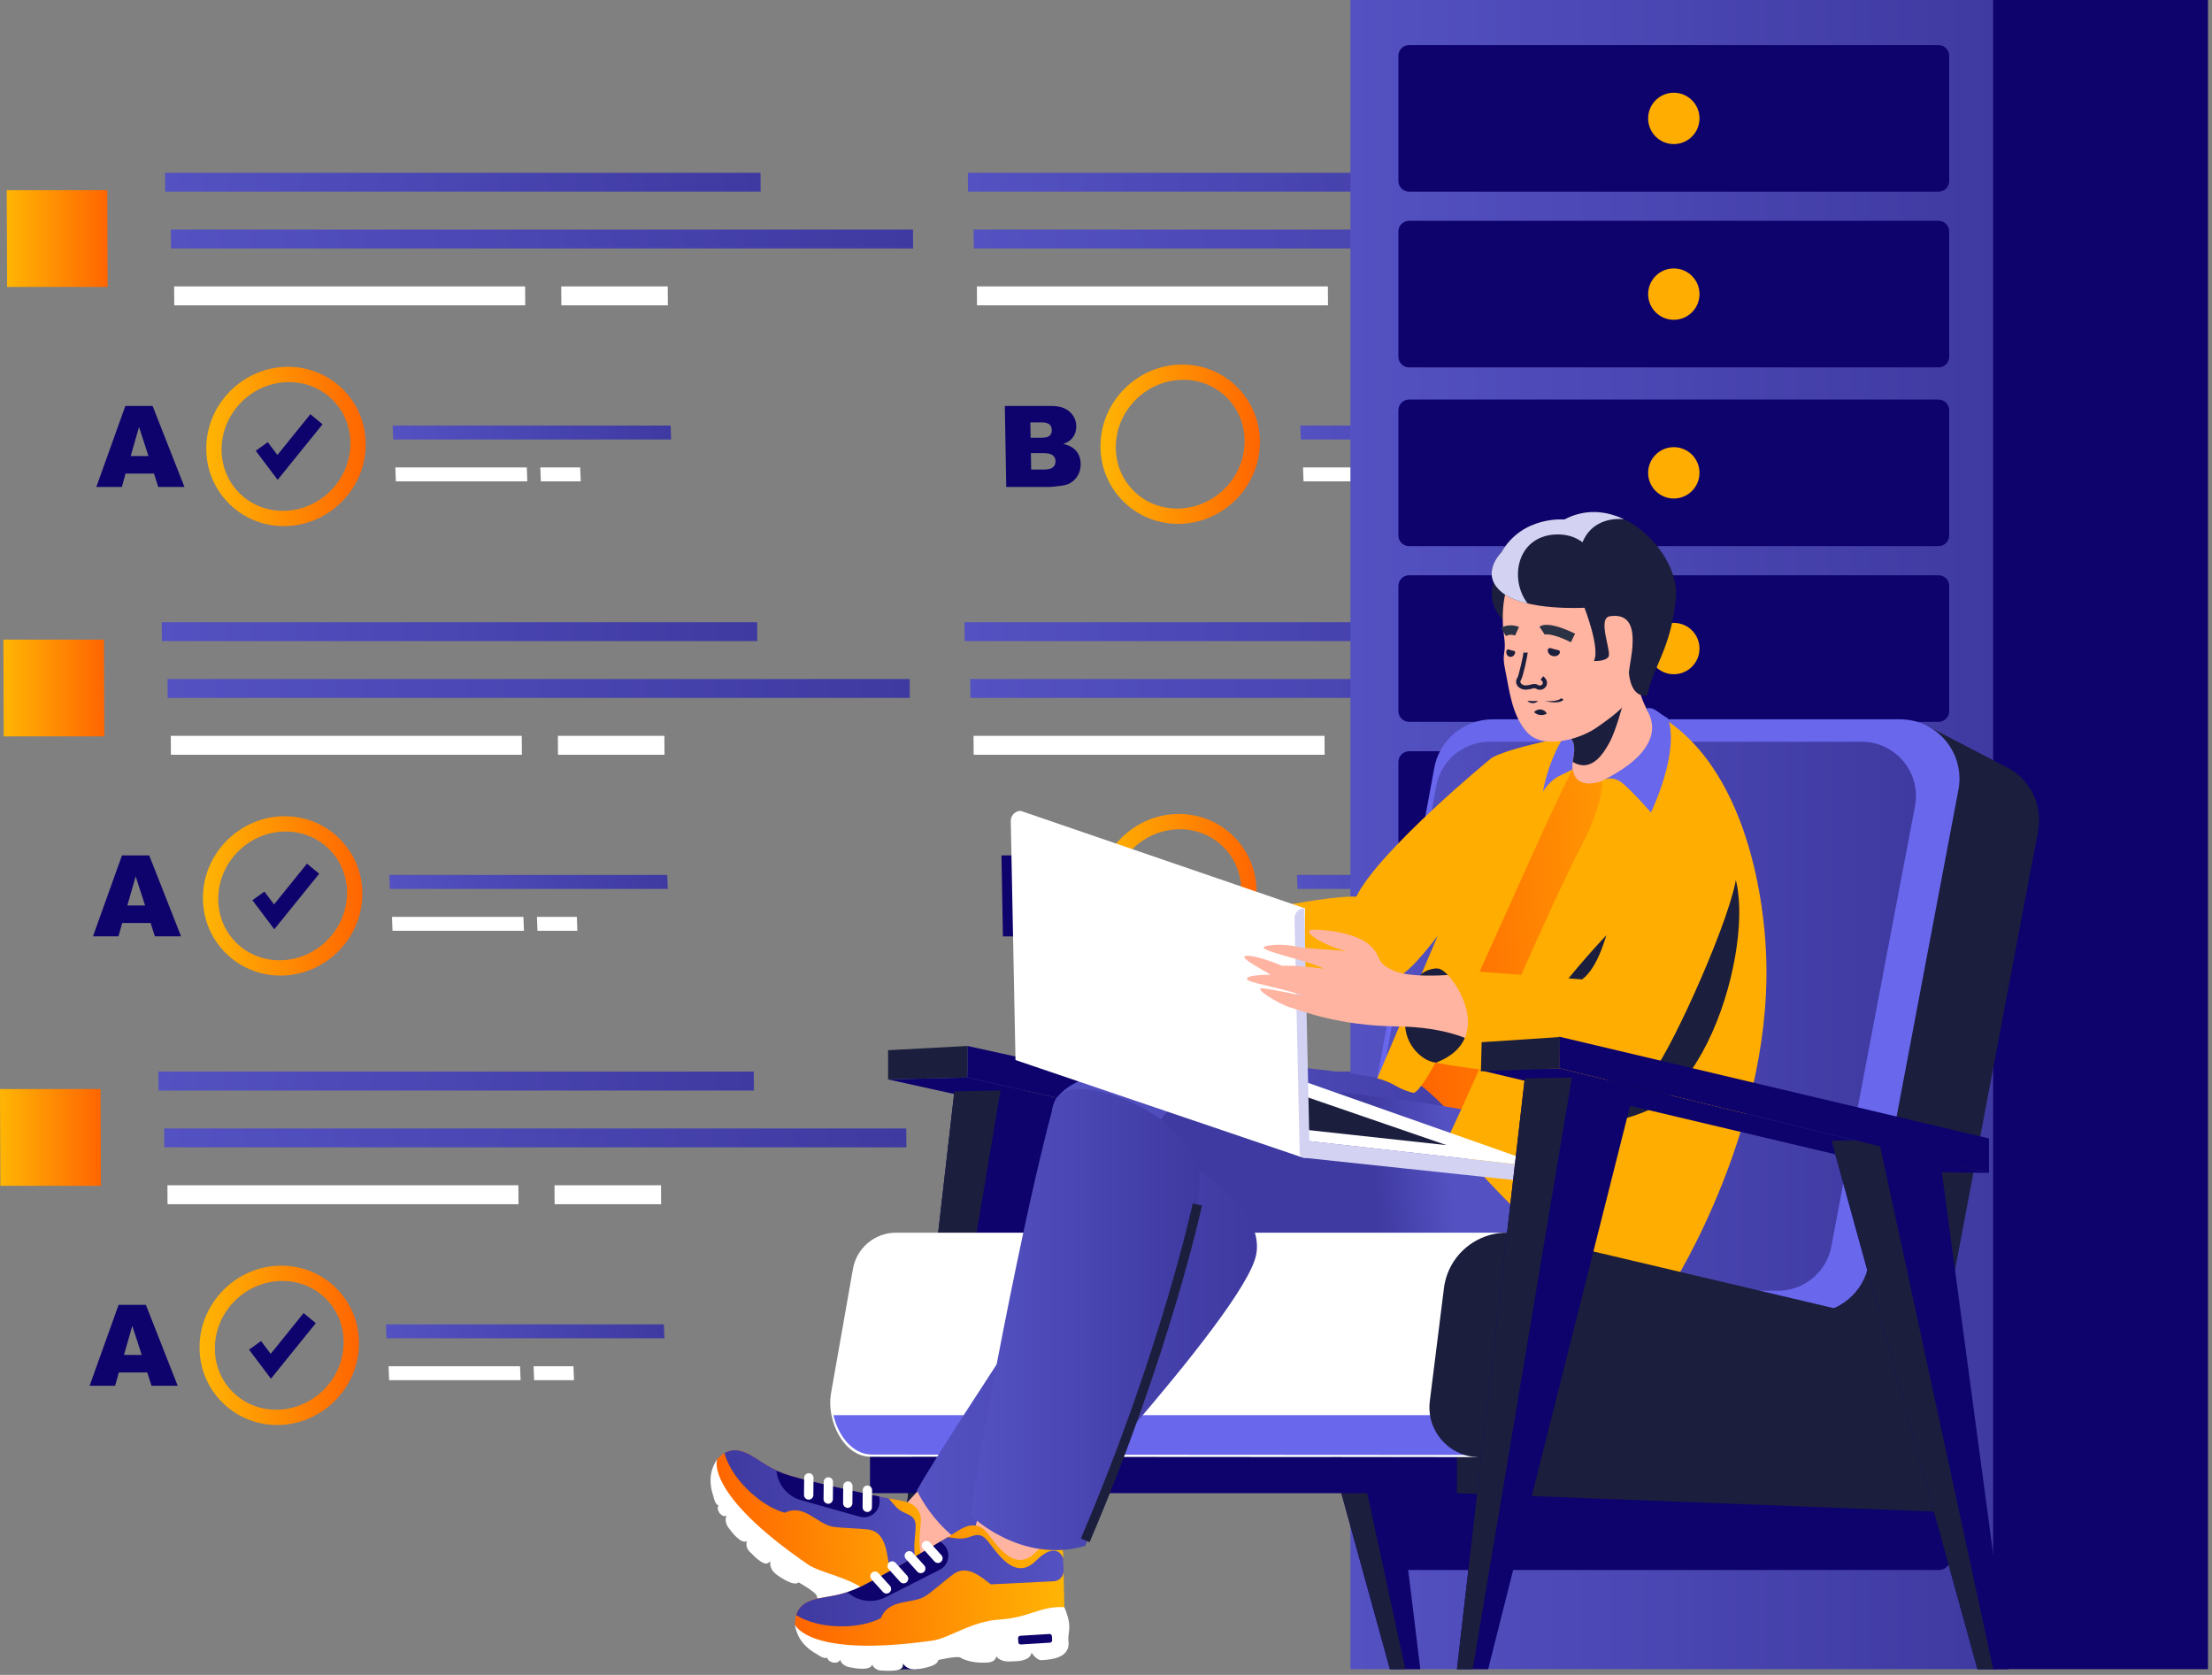 <svg width="280" height="212" viewBox="0 0 280 212" fill="none" xmlns="http://www.w3.org/2000/svg">
<rect x="0" y="0" width="280" height="212" fill="#808080" stroke="none"/>
<path d="M13.627 36.321L13.58 24.074H0.852L0.9 36.321H13.627Z" fill="url(#paint0_linear_6_2011)"/>
<path d="M66.487 38.644H22.06L22.043 36.254H66.472L66.487 38.644Z" fill="white"/>
<path d="M115.585 31.452H21.645L21.631 29.061H115.57L115.585 31.452Z" fill="url(#paint1_linear_6_2011)"/>
<path d="M96.286 24.259H20.914L20.899 21.868H96.27L96.286 24.259Z" fill="url(#paint2_linear_6_2011)"/>
<path d="M84.539 38.644H71.057L71.042 36.254H84.524L84.539 38.644Z" fill="white"/>
<path d="M66.748 60.926H50.11L50.044 59.163H66.683L66.748 60.926Z" fill="white"/>
<path d="M84.954 55.624H49.773L49.707 53.861H84.888L84.954 55.624Z" fill="url(#paint3_linear_6_2011)"/>
<path d="M73.51 60.926H68.46L68.394 59.163H73.444L73.51 60.926Z" fill="white"/>
<path d="M181.643 60.926H165.004L164.938 59.163H181.575L181.643 60.926Z" fill="white"/>
<path d="M199.849 55.624H164.666L164.6 53.861H199.782L199.849 55.624Z" fill="url(#paint4_linear_6_2011)"/>
<path d="M188.403 60.926H183.355L183.287 59.163H188.337L188.403 60.926Z" fill="white"/>
<path d="M168.102 38.644H123.673L123.658 36.254H168.085L168.102 38.644Z" fill="white"/>
<path d="M217.2 31.452H123.261L123.244 29.061H217.184L217.2 31.452Z" fill="url(#paint5_linear_6_2011)"/>
<path d="M197.9 24.259H122.528L122.513 21.868H197.886L197.9 24.259Z" fill="url(#paint6_linear_6_2011)"/>
<path d="M186.153 38.644H172.672L172.656 36.254H186.139L186.153 38.644Z" fill="white"/>
<path d="M19.489 59.943H15.895L15.425 61.634H12.193L15.865 51.388H19.318L23.347 61.634H20.031L19.489 59.943ZM18.793 57.728L17.599 54.045L16.543 57.728H18.793Z" fill="#0E036C"/>
<path d="M127.194 51.389H133.122C134.108 51.389 134.871 51.634 135.409 52.124C135.946 52.612 136.222 53.219 136.234 53.94C136.245 54.545 136.065 55.065 135.695 55.499C135.449 55.788 135.085 56.016 134.602 56.185C135.34 56.361 135.889 56.665 136.243 57.096C136.597 57.528 136.78 58.069 136.792 58.721C136.802 59.252 136.687 59.73 136.447 60.154C136.208 60.579 135.876 60.914 135.451 61.161C135.188 61.314 134.79 61.426 134.256 61.496C133.544 61.59 133.072 61.636 132.839 61.636H127.374L127.194 51.389ZM130.458 55.408H131.834C132.328 55.408 132.671 55.323 132.86 55.153C133.051 54.983 133.144 54.737 133.138 54.416C133.132 54.117 133.031 53.884 132.835 53.717C132.64 53.549 132.301 53.466 131.821 53.466H130.423L130.458 55.408ZM130.529 59.433H132.144C132.688 59.433 133.071 59.337 133.291 59.144C133.511 58.951 133.617 58.69 133.613 58.365C133.607 58.062 133.492 57.819 133.268 57.635C133.042 57.451 132.654 57.359 132.098 57.359H130.492L130.529 59.433Z" fill="#0E036C"/>
<path d="M35.95 66.596C33.246 66.596 30.734 65.539 28.873 63.622C27 61.692 26.02 59.132 26.117 56.412C26.308 50.907 30.942 46.43 36.45 46.43C39.154 46.43 41.666 47.486 43.527 49.403C45.4 51.333 46.381 53.893 46.285 56.614C46.093 62.117 41.457 66.596 35.95 66.596ZM36.586 48.364C32.039 48.364 28.212 52.065 28.053 56.613C27.978 58.781 28.746 60.809 30.221 62.328C31.681 63.832 33.667 64.66 35.816 64.66C40.362 64.66 44.19 60.961 44.347 56.412C44.423 54.244 43.655 52.214 42.181 50.696C40.721 49.193 38.734 48.364 36.586 48.364Z" fill="url(#paint7_linear_6_2011)"/>
<path d="M149.141 66.307C146.438 66.307 143.926 65.252 142.065 63.334C140.192 61.404 139.212 58.844 139.307 56.123C139.498 50.619 144.134 46.142 149.642 46.142C152.344 46.142 154.857 47.197 156.718 49.114C158.59 51.043 159.571 53.606 159.475 56.326C159.284 61.829 154.649 66.307 149.141 66.307ZM149.776 48.076C145.231 48.076 141.403 51.775 141.245 56.325C141.17 58.493 141.938 60.521 143.413 62.04C144.872 63.544 146.858 64.372 149.008 64.372C153.552 64.372 157.381 60.673 157.539 56.123C157.614 53.955 156.845 51.925 155.371 50.408C153.911 48.904 151.925 48.076 149.776 48.076Z" fill="url(#paint8_linear_6_2011)"/>
<path d="M35.143 60.737L32.372 57.058L33.896 55.968L35.116 57.588L39.284 52.431L40.828 53.707L35.143 60.737Z" fill="#0E036C"/>
<path d="M13.201 93.209L13.155 80.963H0.427L0.474 93.209H13.201Z" fill="url(#paint9_linear_6_2011)"/>
<path d="M66.062 95.533H21.633L21.618 93.142H66.045L66.062 95.533Z" fill="white"/>
<path d="M115.16 88.34H21.221L21.204 85.949H115.145L115.16 88.34Z" fill="url(#paint10_linear_6_2011)"/>
<path d="M95.86 81.146H20.488L20.473 78.756H95.846L95.86 81.146Z" fill="url(#paint11_linear_6_2011)"/>
<path d="M84.114 95.533H70.632L70.616 93.142H84.098L84.114 95.533Z" fill="white"/>
<path d="M66.323 117.813H49.684L49.617 116.051H66.256L66.323 117.813Z" fill="white"/>
<path d="M84.53 112.512H49.347L49.281 110.749H84.462L84.53 112.512Z" fill="url(#paint12_linear_6_2011)"/>
<path d="M73.083 117.813H68.035L67.968 116.051H73.018L73.083 117.813Z" fill="white"/>
<path d="M181.217 117.813H164.578L164.512 116.051H181.151L181.217 117.813Z" fill="white"/>
<path d="M199.423 112.512H164.241L164.176 110.749H199.357L199.423 112.512Z" fill="url(#paint13_linear_6_2011)"/>
<path d="M187.978 117.813H182.928L182.863 116.051H187.91L187.978 117.813Z" fill="white"/>
<path d="M167.675 95.533H123.248L123.233 93.142H167.66L167.675 95.533Z" fill="white"/>
<path d="M216.774 88.34H122.834L122.819 85.949H216.758L216.774 88.34Z" fill="url(#paint14_linear_6_2011)"/>
<path d="M197.476 81.146H122.103L122.086 78.756H197.459L197.476 81.146Z" fill="url(#paint15_linear_6_2011)"/>
<path d="M185.728 95.533H172.245L172.23 93.142H185.712L185.728 95.533Z" fill="white"/>
<path d="M19.064 116.831H15.469L14.998 118.522H11.766L15.439 108.276H18.891L22.92 118.522H19.606L19.064 116.831ZM18.367 114.616L17.173 110.933L16.117 114.616H18.367Z" fill="#0E036C"/>
<path d="M126.77 108.276H132.695C133.684 108.276 134.446 108.521 134.982 109.011C135.52 109.499 135.795 110.105 135.807 110.827C135.819 111.432 135.638 111.953 135.268 112.386C135.022 112.675 134.659 112.904 134.176 113.072C134.916 113.249 135.462 113.552 135.817 113.983C136.171 114.415 136.356 114.956 136.366 115.607C136.376 116.139 136.26 116.617 136.02 117.041C135.782 117.465 135.45 117.801 135.024 118.048C134.762 118.201 134.364 118.313 133.829 118.383C133.118 118.476 132.645 118.523 132.414 118.523H126.948L126.77 108.276ZM130.032 112.296H131.411C131.903 112.296 132.245 112.211 132.436 112.041C132.626 111.871 132.718 111.625 132.713 111.304C132.707 111.005 132.607 110.773 132.41 110.604C132.214 110.437 131.876 110.354 131.395 110.354H129.999L130.032 112.296ZM130.102 116.321H131.717C132.262 116.321 132.645 116.224 132.865 116.031C133.085 115.838 133.192 115.577 133.186 115.252C133.181 114.949 133.066 114.705 132.841 114.522C132.616 114.339 132.227 114.247 131.673 114.247H130.066L130.102 116.321Z" fill="#0E036C"/>
<path d="M35.525 123.482C32.821 123.482 30.305 122.426 28.447 120.509C26.575 118.579 25.597 116.017 25.693 113.298C25.884 107.794 30.519 103.317 36.027 103.317C38.728 103.317 41.242 104.372 43.101 106.289C44.975 108.218 45.955 110.779 45.859 113.501C45.666 119.005 41.032 123.482 35.525 123.482ZM36.161 105.252C31.615 105.252 27.788 108.951 27.629 113.501C27.554 115.669 28.322 117.698 29.794 119.215C31.254 120.72 33.242 121.548 35.389 121.548C39.935 121.548 43.763 117.849 43.921 113.299C43.996 111.131 43.228 109.101 41.754 107.584C40.294 106.08 38.307 105.252 36.161 105.252Z" fill="url(#paint16_linear_6_2011)"/>
<path d="M148.715 123.193C146.012 123.193 143.499 122.138 141.638 120.221C139.766 118.292 138.785 115.73 138.881 113.01C139.072 107.507 143.707 103.029 149.215 103.029C151.919 103.029 154.432 104.084 156.291 106.001C158.164 107.931 159.145 110.492 159.05 113.213C158.858 118.717 154.222 123.193 148.715 123.193ZM149.35 104.964C144.805 104.964 140.977 108.663 140.818 113.213C140.743 115.381 141.512 117.41 142.986 118.927C144.445 120.432 146.431 121.26 148.581 121.26C153.126 121.26 156.954 117.559 157.112 113.011C157.188 110.843 156.419 108.814 154.945 107.296C153.485 105.792 151.498 104.964 149.35 104.964Z" fill="url(#paint17_linear_6_2011)"/>
<path d="M34.721 117.626L31.948 113.946L33.469 112.853L34.69 114.475L38.858 109.318L40.403 110.596L34.721 117.626Z" fill="#0E036C"/>
<path d="M12.777 150.096L12.73 137.85H0L0.047 150.096H12.777Z" fill="url(#paint18_linear_6_2011)"/>
<path d="M65.635 152.421H21.208L21.193 150.03H65.619L65.635 152.421Z" fill="white"/>
<path d="M114.735 145.226H20.794L20.78 142.836H114.718L114.735 145.226Z" fill="url(#paint19_linear_6_2011)"/>
<path d="M95.435 138.034H20.062L20.047 135.643H95.419L95.435 138.034Z" fill="url(#paint20_linear_6_2011)"/>
<path d="M83.688 152.421H70.205L70.19 150.03H83.672L83.688 152.421Z" fill="white"/>
<path d="M65.898 174.701H49.258L49.192 172.938H65.83L65.898 174.701Z" fill="white"/>
<path d="M84.104 169.399H48.922L48.855 167.637H84.035L84.104 169.399Z" fill="url(#paint21_linear_6_2011)"/>
<path d="M72.658 174.701H67.609L67.543 172.938H72.591L72.658 174.701Z" fill="white"/>
<path d="M180.79 174.701H164.153L164.086 172.938H180.725L180.79 174.701Z" fill="white"/>
<path d="M198.996 169.399H163.815L163.749 167.637H198.931L198.996 169.399Z" fill="url(#paint22_linear_6_2011)"/>
<path d="M187.552 174.701H182.502L182.436 172.938H187.486L187.552 174.701Z" fill="white"/>
<path d="M167.249 152.421H122.823L122.806 150.03H167.235L167.249 152.421Z" fill="white"/>
<path d="M216.349 145.226H122.408L122.394 142.836H216.333L216.349 145.226Z" fill="url(#paint23_linear_6_2011)"/>
<path d="M197.049 138.034H121.676L121.661 135.643H197.033L197.049 138.034Z" fill="url(#paint24_linear_6_2011)"/>
<path d="M185.302 152.421H171.82L171.805 150.03H185.285L185.302 152.421Z" fill="white"/>
<path d="M18.638 173.719H15.043L14.572 175.41H11.341L15.012 165.165H18.467L22.494 175.41H19.18L18.638 173.719ZM17.942 171.504L16.747 167.82L15.692 171.504H17.942Z" fill="#0E036C"/>
<path d="M126.343 165.165H132.269C133.257 165.165 134.019 165.409 134.557 165.898C135.094 166.387 135.369 166.993 135.381 167.714C135.392 168.32 135.213 168.841 134.842 169.273C134.596 169.563 134.232 169.791 133.75 169.959C134.489 170.137 135.035 170.439 135.392 170.871C135.746 171.303 135.929 171.844 135.941 172.496C135.95 173.027 135.836 173.504 135.595 173.929C135.355 174.353 135.024 174.688 134.6 174.936C134.336 175.089 133.937 175.201 133.403 175.271C132.692 175.365 132.22 175.411 131.987 175.411H126.521L126.343 165.165ZM129.607 169.183H130.984C131.478 169.183 131.821 169.097 132.01 168.927C132.199 168.757 132.292 168.511 132.286 168.191C132.281 167.892 132.181 167.66 131.984 167.491C131.788 167.324 131.449 167.24 130.97 167.24H129.572L129.607 169.183ZM129.677 173.209H131.29C131.836 173.209 132.219 173.111 132.438 172.918C132.659 172.725 132.766 172.466 132.76 172.139C132.754 171.837 132.64 171.593 132.415 171.41C132.191 171.225 131.802 171.135 131.247 171.135H129.64L129.677 173.209Z" fill="#0E036C"/>
<path d="M35.098 180.369C32.396 180.369 29.883 179.314 28.023 177.398C26.15 175.468 25.17 172.906 25.266 170.186C25.458 164.683 30.093 160.205 35.6 160.205C38.305 160.205 40.817 161.261 42.676 163.176C44.548 165.106 45.528 167.667 45.432 170.389C45.24 175.892 40.606 180.369 35.098 180.369ZM35.736 162.14C31.189 162.14 27.362 165.839 27.204 170.389C27.128 172.557 27.896 174.586 29.371 176.103C30.831 177.608 32.816 178.436 34.963 178.436C39.51 178.436 43.337 174.735 43.495 170.187C43.571 168.018 42.803 165.989 41.329 164.471C39.867 162.968 37.883 162.14 35.736 162.14Z" fill="url(#paint25_linear_6_2011)"/>
<path d="M148.288 180.082C145.585 180.082 143.07 179.025 141.211 177.109C139.339 175.178 138.361 172.618 138.456 169.897C138.647 164.394 143.283 159.916 148.791 159.916C151.492 159.916 154.005 160.973 155.864 162.889C157.738 164.819 158.718 167.379 158.623 170.1C158.431 175.603 153.795 180.082 148.288 180.082ZM148.926 161.851C144.38 161.851 140.553 165.55 140.394 170.099C140.319 172.267 141.087 174.296 142.559 175.814C144.02 177.318 146.006 178.147 148.154 178.147C152.699 178.147 156.527 174.446 156.685 169.897C156.76 167.729 155.992 165.701 154.518 164.183C153.059 162.68 151.074 161.851 148.926 161.851Z" fill="url(#paint26_linear_6_2011)"/>
<path d="M34.294 174.514L31.522 170.834L33.043 169.741L34.264 171.363L38.431 166.205L39.976 167.482L34.294 174.514Z" fill="#0E036C"/>
<path d="M252.807 0H170.94V211.281H252.807V0Z" fill="url(#paint27_linear_6_2011)"/>
<path d="M178.369 72.813C177.619 72.813 177.012 73.421 177.012 74.171V90.011C177.012 90.761 177.619 91.369 178.369 91.369H245.379C246.128 91.369 246.735 90.761 246.735 90.011V74.171C246.735 73.421 246.128 72.813 245.379 72.813H178.369Z" fill="#0E036C"/>
<path d="M211.875 85.341C213.67 85.341 215.125 83.886 215.125 82.091C215.125 80.296 213.67 78.841 211.875 78.841C210.08 78.841 208.625 80.296 208.625 82.091C208.625 83.886 210.08 85.341 211.875 85.341Z" fill="#0E036C"/>
<path d="M178.369 95.091C177.619 95.091 177.012 95.699 177.012 96.449V112.289C177.012 113.039 177.619 113.647 178.369 113.647H245.379C246.128 113.647 246.735 113.039 246.735 112.289V96.449C246.735 95.699 246.128 95.091 245.379 95.091H178.369Z" fill="#0E036C"/>
<path d="M211.875 107.619C213.67 107.619 215.125 106.164 215.125 104.369C215.125 102.574 213.67 101.119 211.875 101.119C210.08 101.119 208.625 102.574 208.625 104.369C208.625 106.164 210.08 107.619 211.875 107.619Z" fill="#0E036C"/>
<path d="M178.369 117.369C177.619 117.369 177.012 117.976 177.012 118.726V134.567C177.012 135.316 177.619 135.924 178.369 135.924H245.379C246.128 135.924 246.735 135.316 246.735 134.567V118.726C246.735 117.976 246.128 117.369 245.379 117.369H178.369Z" fill="#0E036C"/>
<path d="M211.875 129.896C213.67 129.896 215.125 128.441 215.125 126.646C215.125 124.851 213.67 123.396 211.875 123.396C210.08 123.396 208.625 124.851 208.625 126.646C208.625 128.441 210.08 129.896 211.875 129.896Z" fill="#0E036C"/>
<path d="M178.281 146.647C177.531 146.647 176.924 147.253 176.924 148.003L177.103 197.366C177.103 198.116 177.709 198.724 178.459 198.724H245.47C246.217 198.724 246.824 198.116 246.824 197.366L246.647 148.003C246.647 147.253 246.04 146.647 245.291 146.647H178.281Z" fill="#0E036C"/>
<path d="M211.875 176.324C213.67 176.324 215.125 174.869 215.125 173.074C215.125 171.279 213.67 169.824 211.875 169.824C210.08 169.824 208.625 171.279 208.625 173.074C208.625 174.869 210.08 176.324 211.875 176.324Z" fill="#0E036C"/>
<path d="M279.492 0H252.292V211.281H279.492V0Z" fill="#0E036C"/>
<path d="M211.875 85.341C213.67 85.341 215.125 83.886 215.125 82.091C215.125 80.296 213.67 78.841 211.875 78.841C210.08 78.841 208.625 80.296 208.625 82.091C208.625 83.886 210.08 85.341 211.875 85.341Z" fill="#FFAD01"/>
<path d="M178.369 50.572C177.619 50.572 177.012 51.18 177.012 51.929V67.77C177.012 68.52 177.619 69.128 178.369 69.128H245.379C246.128 69.128 246.735 68.52 246.735 67.77V51.929C246.735 51.18 246.128 50.572 245.379 50.572H178.369Z" fill="#0E036C"/>
<path d="M211.875 63.1C213.67 63.1 215.125 61.645 215.125 59.85C215.125 58.055 213.67 56.6 211.875 56.6C210.08 56.6 208.625 58.055 208.625 59.85C208.625 61.645 210.08 63.1 211.875 63.1Z" fill="#0E036C"/>
<path d="M211.875 63.1C213.67 63.1 215.125 61.645 215.125 59.85C215.125 58.055 213.67 56.6 211.875 56.6C210.08 56.6 208.625 58.055 208.625 59.85C208.625 61.645 210.08 63.1 211.875 63.1Z" fill="#FFAD01"/>
<path d="M178.369 27.95C177.619 27.95 177.012 28.558 177.012 29.308V45.148C177.012 45.898 177.619 46.506 178.369 46.506H245.379C246.128 46.506 246.735 45.898 246.735 45.148V29.308C246.735 28.558 246.128 27.95 245.379 27.95H178.369Z" fill="#0E036C"/>
<path d="M211.875 40.478C213.67 40.478 215.125 39.023 215.125 37.228C215.125 35.433 213.67 33.978 211.875 33.978C210.08 33.978 208.625 35.433 208.625 37.228C208.625 39.023 210.08 40.478 211.875 40.478Z" fill="#0E036C"/>
<path d="M211.875 40.478C213.67 40.478 215.125 39.023 215.125 37.228C215.125 35.433 213.67 33.978 211.875 33.978C210.08 33.978 208.625 35.433 208.625 37.228C208.625 39.023 210.08 40.478 211.875 40.478Z" fill="#FFAD01"/>
<path d="M178.369 5.709C177.619 5.709 177.012 6.317 177.012 7.066V22.908C177.012 23.658 177.619 24.264 178.369 24.264H245.379C246.128 24.264 246.735 23.658 246.735 22.908V7.066C246.735 6.317 246.128 5.709 245.379 5.709H178.369Z" fill="#0E036C"/>
<path d="M211.875 18.237C213.67 18.237 215.125 16.782 215.125 14.987C215.125 13.192 213.67 11.737 211.875 11.737C210.08 11.737 208.625 13.192 208.625 14.987C208.625 16.782 210.08 18.237 211.875 18.237Z" fill="#0E036C"/>
<path d="M211.875 18.237C213.67 18.237 215.125 16.782 215.125 14.987C215.125 13.192 213.67 11.737 211.875 11.737C210.08 11.737 208.625 13.192 208.625 14.987C208.625 16.782 210.08 18.237 211.875 18.237Z" fill="#FFAD01"/>
<path d="M211.875 107.619C213.67 107.619 215.125 106.164 215.125 104.369C215.125 102.574 213.67 101.119 211.875 101.119C210.08 101.119 208.625 102.574 208.625 104.369C208.625 106.164 210.08 107.619 211.875 107.619Z" fill="#FFAD01"/>
<path d="M211.875 129.896C213.67 129.896 215.125 128.441 215.125 126.646C215.125 124.851 213.67 123.396 211.875 123.396C210.08 123.396 208.625 124.851 208.625 126.646C208.625 128.441 210.08 129.896 211.875 129.896Z" fill="#FFAD01"/>
<path d="M211.875 176.324C213.67 176.324 215.125 174.869 215.125 173.074C215.125 171.279 213.67 169.824 211.875 169.824C210.08 169.824 208.625 171.279 208.625 173.074C208.625 174.869 210.08 176.324 211.875 176.324Z" fill="#FFAD01"/>
<path d="M112.414 136.631L122.473 136.391V132.396L112.414 132.931V136.631Z" fill="#1B1E3D"/>
<path d="M122.473 136.391L175.62 148.464V144.099L122.473 132.396V136.391Z" fill="#0E036C"/>
<path d="M112.414 136.631L165.561 148.334L175.62 148.464L122.473 136.391L112.414 136.631Z" fill="#0E036C"/>
<path d="M120.809 138.147L112.414 211.281H116.277L134.207 140.114L126.643 138.023L120.809 138.147Z" fill="#0E036C"/>
<path d="M112.414 211.281H114.367L126.643 138.023L120.809 138.147L112.414 211.281Z" fill="#1B1E3D"/>
<path d="M163.757 145.924L157.948 146.05L175.939 211.281H179.787L172.041 147.913L163.757 145.924Z" fill="#0E036C"/>
<path d="M157.948 146.05L175.939 211.281H177.885L163.757 145.924L157.948 146.05Z" fill="#1B1E3D"/>
<path d="M184.426 184.385H110.129V189H184.426V184.385Z" fill="#0E036C"/>
<path d="M184.426 189L247.998 191.451V186.707L184.426 184.095V189Z" fill="#1B1E3D"/>
<path d="M253.699 96.959L253.701 96.957L244.034 91.924L199.024 96.285C195.333 96.285 192.186 98.963 191.594 102.604L180.543 162.714C179.8 167.291 183.335 171.445 187.972 171.445H239.214C242.882 171.445 246.017 168.799 246.632 165.182L258.003 105.074C258.598 101.582 256.696 98.321 253.699 96.959Z" fill="#1B1E3D"/>
<path d="M240.509 91.05H188.949C185.258 91.05 182.111 93.727 181.519 97.37L170.468 157.478C169.725 162.057 173.259 166.21 177.895 166.21H229.138C232.807 166.21 235.941 163.564 236.557 159.948L247.926 99.838C248.71 95.244 245.17 91.05 240.509 91.05Z" fill="#6967EC"/>
<path d="M235.652 93.889H188.555C185.184 93.889 182.309 96.333 181.77 99.661L171.467 155.397C170.788 159.579 174.017 163.373 178.252 163.373H225.058C228.41 163.373 231.273 160.957 231.835 157.652L242.429 101.917C243.144 97.719 239.909 93.889 235.652 93.889Z" fill="url(#paint28_linear_6_2011)"/>
<path d="M189.709 72.248C189.709 72.248 188.328 74.32 189.034 76.458C189.858 78.953 191.504 79.072 191.504 79.072L189.709 72.248Z" fill="#1B1E3D"/>
<path d="M193.543 141.267C173.955 133.761 131.265 130.647 133.195 141.757C134.534 149.461 147.823 151.885 164.508 155.966C178.405 159.366 183.207 161.821 191.078 160.882C203.135 159.446 203.359 145.027 193.543 141.267Z" fill="url(#paint29_linear_6_2011)"/>
<path d="M138.917 120.67C139.312 120.06 141.184 119.481 141.861 118.67C142.54 117.859 144.914 117.704 151.316 117.373C157.716 117.042 162.861 117.199 166.696 116.17C172.941 114.494 174.884 122.436 170.166 122.983C159.354 124.238 156.656 120.737 153.474 122.356C150.291 123.978 147.446 123.465 146.09 124.682C144.734 125.899 141.676 127.411 141.787 126.535C141.898 125.659 143.619 124.862 144.178 123.902C144.737 122.942 144.202 123.01 144.202 123.01C144.202 123.01 141.759 123.867 140.59 125.566C139.423 127.264 138.12 126.747 138.373 126.331C138.626 125.917 138.788 125.2 138.788 125.2C138.445 126.22 136.345 125.889 136.91 125.419C137.477 124.948 137.533 124.32 137.533 124.32C137.215 124.512 136.451 124.007 136.99 123.536C137.529 123.063 138.521 121.282 138.917 120.67Z" fill="white"/>
<path d="M200.137 93.534C203.312 91.934 205.831 91.262 208.107 92.959C232.229 110.948 211.628 158.18 211.628 158.18C191.87 152.803 185.39 141.546 179.823 137.38C179.321 130.407 192.636 97.317 200.137 93.534Z" fill="url(#paint30_linear_6_2011)"/>
<path d="M171.683 113.498C174.495 107.718 188.701 95.988 188.87 95.896C191.309 94.558 198.968 93.105 200.03 92.953C199.763 93.545 199.044 97.377 199.044 97.377C193.19 108.9 181.633 137.483 178.956 138.338C176.8 137.848 176.565 137.049 174.334 136.498L181.984 118.46C181.984 118.46 178.627 122.977 177.028 123.591C172.79 125.213 151.182 124.892 151.182 124.892C151.182 124.892 149.989 120.651 151.744 116.789C151.744 116.789 167.441 113.261 171.683 113.498Z" fill="#FFAD01"/>
<path d="M200.478 92.958C200.213 93.551 199.346 96.4 199.043 97.377C199.043 97.377 198.742 97.588 197.633 98.092C196 98.836 195.31 100.238 195.31 100.238C195.31 100.238 195.865 96.406 198.161 92.889C199.332 92.736 199.581 92.647 200.478 92.958Z" fill="#6967EC"/>
<path d="M208.989 90.622C211.822 94.576 199.533 103.097 199.043 97.1C198.956 96.035 199.931 94.037 198.428 93.147C196.927 92.257 207.115 84.788 207.115 84.788C207.115 84.788 207.192 88.115 208.989 90.622Z" fill="#FFB4A1"/>
<path d="M203.71 94.024C203.057 95.207 201.507 97.905 199.082 96.439C199.207 95.505 199.535 94.3 198.865 93.511C199.658 93.007 200.413 92.436 201.122 91.799C202.532 90.537 205.476 88.96 205.476 88.96C205.476 88.96 204.578 92.455 203.71 94.024Z" fill="#1B1E3D"/>
<path d="M204.311 144.991C184.972 139.036 146.116 133.187 146.416 143.742C146.633 151.388 156.865 158.497 173.9 161.629C188.288 164.274 190.051 165.016 198.515 163.51C211.367 161.223 214.221 148.044 204.311 144.991Z" fill="url(#paint31_linear_6_2011)"/>
<path d="M202.59 91.752C202.67 91.695 202.749 91.642 202.828 91.584C202.76 91.639 202.678 91.695 202.59 91.752Z" fill="#E38375"/>
<path d="M191.494 73.664C193.121 73.118 199.802 71.02 201.375 71.443C207.076 72.974 208.879 81.795 207.891 85.291C206.905 88.789 204.345 90.526 202.14 92.069C199.932 93.613 195.363 94.902 193.346 92.735C191.33 90.568 191.035 87.154 190.529 84.79C190.025 82.424 190.746 82.898 190.376 80.425C190.006 77.952 190.281 74.07 191.494 73.664Z" fill="#FFB4A1"/>
<path d="M191.776 82.686C191.689 83.01 191.376 83.209 191.077 83.13C190.778 83.05 190.604 82.722 190.691 82.396C190.778 82.072 191.018 82.235 191.317 82.314C191.616 82.394 191.862 82.36 191.776 82.686Z" fill="#1B1E3D"/>
<path d="M192.842 82.595C192.967 82.608 193.093 82.619 193.23 82.612C193.283 82.608 193.328 82.594 193.376 82.59C193.376 82.6 193.379 82.611 193.379 82.62C193.341 83.086 192.767 85.759 192.519 86.087C192.414 86.226 192.446 86.358 192.493 86.444C192.578 86.602 192.807 86.779 193.178 86.758H193.184C193.453 86.74 193.633 86.692 193.792 86.649C194.087 86.567 194.343 86.498 194.78 86.745C194.938 86.836 195.149 86.744 195.243 86.606C195.399 86.375 195.165 86.137 195.014 86.016L195.345 85.596C195.934 86.063 195.897 86.592 195.688 86.906C195.52 87.153 195.245 87.299 194.969 87.313C194.812 87.322 194.654 87.29 194.516 87.211C194.272 87.071 194.185 87.096 193.932 87.164C193.757 87.212 193.54 87.271 193.216 87.292H193.207C192.694 87.321 192.23 87.088 192.019 86.695C191.855 86.385 191.88 86.037 192.085 85.769C192.232 85.528 192.788 83.184 192.842 82.595Z" fill="#1B1E3D"/>
<path d="M194.595 89.855C194.741 89.805 194.891 89.789 195.038 89.804C195.185 89.818 195.332 89.868 195.465 89.95C195.596 90.035 195.719 90.155 195.793 90.34C195.612 90.432 195.475 90.464 195.34 90.492C195.209 90.515 195.087 90.519 194.963 90.507C194.841 90.493 194.719 90.462 194.593 90.409C194.466 90.352 194.337 90.284 194.188 90.152C194.308 89.992 194.452 89.912 194.595 89.855Z" fill="#1B1E3D"/>
<path d="M194.682 88.729C194.514 88.92 194.255 89.005 194.007 89.003C193.758 88.996 193.503 88.91 193.339 88.714C193.59 88.72 193.798 88.738 194.012 88.738C194.225 88.746 194.429 88.727 194.682 88.729Z" fill="#1B1E3D"/>
<path d="M197.23 88.604C197.312 88.574 197.395 88.541 197.464 88.496C197.499 88.475 197.531 88.452 197.559 88.428C197.583 88.411 197.617 88.365 197.605 88.376L197.915 88.548C197.851 88.639 197.81 88.658 197.755 88.695C197.705 88.728 197.654 88.753 197.603 88.774C197.5 88.817 197.398 88.84 197.296 88.861C197.095 88.898 196.894 88.903 196.696 88.9C196.301 88.886 195.92 88.822 195.543 88.741C195.927 88.764 196.314 88.767 196.689 88.723C196.874 88.698 197.059 88.664 197.23 88.604Z" fill="#1B1E3D"/>
<path d="M202.827 98.805C202.827 98.805 202.925 98.742 203.091 98.677C203.002 98.72 202.92 98.761 202.827 98.805Z" fill="url(#paint32_linear_6_2011)"/>
<path d="M202.827 98.805C212.693 94.278 208.496 89.831 208.355 89.691C222.054 96.069 223.317 116.878 223.496 119.628C224.934 141.945 211.669 162.718 211.669 162.718C203.769 164.839 192.345 154.913 183.413 143.756C187.344 135.516 196.185 114.675 200.107 107.202C203.033 101.626 202.827 98.805 202.827 98.805Z" fill="#FFAD01"/>
<path d="M217.588 108.194C223.508 110.812 218.774 136.558 207.934 140.824C195.782 145.605 191.244 136.549 192.847 132.35C195.242 126.075 213.208 106.256 217.588 108.194Z" fill="#1B1E3D"/>
<path d="M197.446 82.618C197.356 82.957 196.946 83.143 196.532 83.033C196.117 82.923 195.854 82.558 195.943 82.219C196.035 81.879 196.377 82.074 196.792 82.185C197.207 82.296 197.536 82.278 197.446 82.618Z" fill="#1B1E3D"/>
<path d="M198.02 65.759C205.045 62.029 212.645 70.136 212.145 75.627C211.561 82.068 209.265 84.281 208.518 88.018C206.33 88.383 206.191 85.123 206.191 85.123C206.319 83.401 208.117 77.356 203.795 78C202.11 78.251 204.077 82.58 203.589 83.168C203.099 83.756 201.754 83.661 201.754 83.661C202.6 82.139 200.567 76.927 200.567 76.927C200.567 76.927 193.096 77.358 190.159 75.008C187.22 72.658 190.041 69.93 190.041 69.93C192.714 65.256 198.02 65.759 198.02 65.759Z" fill="#1B1E3D"/>
<path d="M190.04 69.93C192.714 65.256 198.019 65.759 198.019 65.759C200.594 64.391 203.248 64.618 205.55 65.723C205.253 65.694 204.946 65.68 204.623 65.698C202.364 65.826 200.958 67.055 200.321 68.636C199.422 67.967 198.261 67.575 196.85 67.655C191.952 67.932 191.04 73.378 193.372 76.385C192.123 76.092 190.967 75.656 190.156 75.008C187.219 72.658 190.04 69.93 190.04 69.93Z" fill="#D3D2F2"/>
<path d="M196.241 147.861L164.757 136.774L163.019 144.14L196.241 147.861Z" fill="white"/>
<path d="M183.117 144.951L160.013 136.998L158.764 142.295L183.117 144.951Z" fill="#1B1E3D"/>
<path d="M164.821 146.494L165.196 114.983L129.196 102.633C128.49 102.649 127.932 103.232 127.946 103.937L128.544 134.177L164.821 146.494Z" fill="white"/>
<path d="M196.241 147.861L165.203 144.365L164.778 146.16C164.739 146.331 164.841 146.502 165.012 146.543L194.488 149.671C195.181 149.834 195.878 149.397 196.044 148.694L196.241 147.861Z" fill="#D3D2F2"/>
<path d="M165.161 146.571C165.509 146.564 165.785 146.275 165.777 145.926L165.099 114.96C164.402 114.976 163.85 115.552 163.866 116.249L164.516 145.954C164.525 146.303 164.813 146.579 165.161 146.571Z" fill="#D3D2F2"/>
<path d="M181.582 122.596C184.035 122.197 192.237 129.656 188.454 132.171C184.672 134.689 183.438 134.666 181.778 134.507C179.836 134.321 177.462 131.841 177.922 128.856C178.734 123.576 179.945 122.861 181.582 122.596Z" fill="#1B1E3D"/>
<path d="M160.842 123.38C160.313 122.988 156.428 121.06 157.795 120.984C159.162 120.908 162.289 122.243 162.289 122.243C164.282 122.155 167.574 122.612 167.574 122.612C165.185 121.407 158.193 120.145 160.357 119.726C162.523 119.309 164.718 119.947 164.718 119.947L170.442 120.378C167.648 119.774 164.36 117.697 166.25 117.677C168.137 117.657 171.878 118.168 173.484 119.725C175.089 121.281 173.937 121.782 176.504 122.895C179.071 124.008 185.619 123.216 185.619 123.216C191.859 126.46 186.225 131.737 186.225 131.737C186.225 131.737 183.156 129.992 176.874 129.921C169.51 129.834 165.016 128.016 163.425 127.555C161.831 127.094 158.388 124.94 159.881 125.105C161.374 125.271 164.888 126.028 164.888 126.028C163.772 125.463 158.564 124.442 158.074 124.13C156.87 123.363 160.842 123.38 160.842 123.38Z" fill="#FFB4A1"/>
<path d="M181.968 122.594L200.264 123.971C204.349 120.946 204.812 108.086 207.045 104.119C212.143 95.062 220.939 105.374 219.689 111.62C218.424 117.937 210.749 134.627 208.867 136.077C206.241 138.098 182.546 134.843 181.779 134.507C190.018 131.325 183.317 122.284 181.968 122.594Z" fill="#FFAD01"/>
<path d="M208.356 89.69C209.35 89.366 209.989 90.343 211.124 90.914C212.673 95.262 208.979 102.84 208.979 102.84C208.979 102.84 206.783 100.315 205.41 99.159C204.422 98.33 203.519 98.512 203.092 98.677C211.658 94.314 208.702 90.304 208.356 89.69Z" fill="#6967EC"/>
<path d="M198.849 81.289C196.299 80.045 195.537 80.315 195.531 80.321L194.87 79.325C195.184 79.084 196.248 78.683 199.377 80.211L198.849 81.289Z" fill="#2B3244"/>
<path d="M190.632 80.512L190.008 79.485C191.098 78.827 192.233 79.337 192.279 79.358L191.777 80.448L192.028 79.903L191.782 80.45C191.758 80.437 191.165 80.185 190.632 80.512Z" fill="#2B3244"/>
<path d="M107.958 160.669L105.174 176.462C104.627 179.793 106.754 184.323 110.129 184.385L186.982 184.434L191.255 156.03H113.422C110.71 156.029 108.399 157.993 107.958 160.669Z" fill="white"/>
<path d="M110.309 184.114L187.163 184.162L187.92 179.127H105.495C106.095 181.695 107.874 184.068 110.309 184.114Z" fill="#6967EC"/>
<path d="M239.085 167.225L192.897 156.329C188.227 155.024 183.474 158.129 182.793 162.931L181.002 177.244C180.479 180.937 183.255 184.277 186.982 184.435L246.19 186.998L243.419 172.934C243.418 170.273 241.647 167.939 239.085 167.225Z" fill="#1B1E3D"/>
<path d="M187.301 135.451L241.709 148.334L251.77 148.464L197.361 135.21L187.301 135.451Z" fill="#0E036C"/>
<path d="M237.812 144.275L231.849 144.404L250.311 211.281H254.26L245.545 146.43L237.812 144.275Z" fill="#0E036C"/>
<path d="M231.849 144.404L250.311 211.281H252.31L237.812 144.275L231.849 144.404Z" fill="#1B1E3D"/>
<path d="M193.008 136.518L184.426 211.281H188.375L206.705 138.527L198.971 136.391L193.008 136.518Z" fill="#0E036C"/>
<path d="M184.426 211.281H186.422L198.971 136.391L193.008 136.518L184.426 211.281Z" fill="#1B1E3D"/>
<path d="M197.361 135.21L251.77 148.464V144.099L197.361 131.216V135.21Z" fill="#0E036C"/>
<path d="M187.458 135.599L197.347 135.235L197.448 131.262L187.552 131.917L187.458 135.599Z" fill="#1B1E3D"/>
<path d="M130.878 190.785C127.395 193.278 122.143 199.291 119.785 201.983C119.785 201.983 113.82 198.229 113.067 192.045C113.067 192.045 118.215 186.924 122.229 181.103C126.244 175.284 133.527 188.887 130.878 190.785Z" fill="#FFB4A1"/>
<path d="M119.325 198.604C115.327 198.755 116.59 193.857 116.564 192.333C116.537 190.81 115.317 190.16 114.145 189.974C113.248 189.832 104.124 187.976 100.323 186.87C99.052 186.5 97.843 185.954 96.725 185.245L95.48 184.454C93.667 183.305 92.219 183.122 90.788 184.717C90.779 184.72 90.771 184.724 90.767 184.731C90.767 184.731 90.767 184.736 90.767 184.74C90.766 184.742 90.764 184.743 90.762 184.746L90.768 184.752C90.779 185.048 88.867 191.019 102.48 199.958C105.641 202.033 108.533 201.025 110.11 202.161C110.11 202.161 113.657 205.125 115.398 206.599L116.296 207.396L121.805 201.143C122.079 200.832 122.258 200.437 122.247 200.023C122.23 199.343 121.726 198.515 119.325 198.604Z" fill="url(#paint33_linear_6_2011)"/>
<path d="M118.67 199.414C114.671 199.564 115.934 194.665 115.907 193.142C115.883 191.619 114.687 191.796 113.726 191.015C113.243 190.623 112.502 189.659 112.502 189.659C109.49 189.053 103.286 187.733 100.321 186.87C99.051 186.501 97.841 185.954 96.723 185.245L95.479 184.454C94.058 183.552 92.857 183.248 91.714 183.932C91.714 183.932 92.075 185.791 94.096 187.994C96.8 190.945 99.354 191.475 99.354 191.475C101.833 190.284 103.438 192.955 105.502 193.263C106.533 193.417 108.903 193.465 109.928 193.602C112.039 193.883 112.229 196.404 112.478 197.753L118.614 202.86C119.153 203.308 119.95 203.246 120.413 202.721L121.455 201.537C121.653 201.04 122.108 199.284 118.67 199.414Z" fill="url(#paint34_linear_6_2011)"/>
<path d="M111.289 189.416C108.063 188.753 102.755 187.603 100.081 186.826C99.467 186.646 98.865 186.426 98.283 186.165C98.283 186.176 98.285 186.187 98.285 186.199C98.471 187.952 99.705 189.416 101.4 189.892L108.808 191.976C110.165 192.357 111.479 191.25 111.332 189.849L111.289 189.416Z" fill="#0E036C"/>
<path d="M117.368 206.179C115.274 203.993 113.222 204.171 110.26 201.766C107.511 199.535 103.955 199.174 102.286 198.031C89.16 189.031 90.766 184.73 90.766 184.73C90.126 185.649 89.54 187.2 90.309 189.411C90.309 189.411 90.513 190.534 90.984 190.544C90.984 190.544 90.634 190.845 91.088 191.531C91.088 191.531 91.528 192.101 92 191.847C92 191.847 91.486 192.545 92.388 193.596C92.388 193.596 93.799 195.592 94.563 195.043C94.563 195.043 94.177 195.846 95.075 196.575C95.075 196.575 96.667 198.346 97.258 197.816L97.53 197.611C97.53 197.611 97.233 198.502 98.289 199.297C98.289 199.297 100.428 200.92 101.097 200.292C101.097 200.292 102.997 201.357 103.348 201.908C103.348 201.908 103.673 203.342 105.557 204.819C105.557 204.819 106.295 205.417 106.828 204.891C106.828 204.891 106.57 205.799 107.936 206.801C107.936 206.801 109.478 208.372 110.425 207.599C110.425 207.599 110.177 208.727 110.736 209.181C111.785 210.034 113.636 211.41 114.866 209.661C115.482 208.786 116.412 208.874 117.368 206.179Z" fill="white"/>
<path d="M91.078 191.517C91.082 191.521 91.083 191.525 91.088 191.53C91.088 191.53 91.093 191.537 91.102 191.548C91.122 191.516 91.135 191.497 91.135 191.497C91.116 191.506 91.098 191.512 91.078 191.517Z" fill="white"/>
<path d="M113.687 207.391L110.813 205.059C110.687 204.955 110.5 204.974 110.396 205.102L110.075 205.499C109.972 205.626 109.991 205.813 110.118 205.916L112.991 208.248C113.118 208.352 113.305 208.331 113.408 208.205L113.73 207.808C113.833 207.682 113.813 207.494 113.687 207.391Z" fill="#0E036C"/>
<path d="M110.391 188.625C110.394 188.299 110.133 188.032 109.807 188.028C109.481 188.026 109.215 188.287 109.211 188.613L109.191 190.785C109.188 190.973 109.273 191.139 109.409 191.249C109.509 191.33 109.637 191.379 109.774 191.381C110.1 191.384 110.367 191.122 110.37 190.797L110.391 188.625Z" fill="white"/>
<path d="M107.918 188.104C107.922 187.779 107.66 187.512 107.335 187.509C107.009 187.505 106.742 187.767 106.739 188.093L106.718 190.265C106.715 190.452 106.801 190.619 106.936 190.729C107.037 190.81 107.164 190.859 107.302 190.861C107.627 190.863 107.894 190.601 107.898 190.276L107.918 188.104Z" fill="white"/>
<path d="M105.448 187.584C105.451 187.26 105.188 186.992 104.863 186.989C104.537 186.986 104.27 187.248 104.267 187.574L104.246 189.745C104.244 189.933 104.33 190.1 104.465 190.209C104.565 190.29 104.693 190.34 104.83 190.341C105.156 190.344 105.424 190.083 105.427 189.757L105.448 187.584Z" fill="white"/>
<path d="M102.976 187.065C102.978 186.739 102.717 186.473 102.39 186.469C102.064 186.466 101.798 186.728 101.794 187.054L101.774 189.226C101.773 189.412 101.857 189.58 101.993 189.69C102.093 189.771 102.221 189.82 102.359 189.821C102.684 189.825 102.952 189.562 102.954 189.236L102.976 187.065Z" fill="white"/>
<path d="M145.011 144.212C145.011 144.212 119.736 181.987 116.065 188.643C116.065 188.643 119.611 196.772 128.125 197.613C128.125 197.613 157.28 166.623 158.982 158.941C160.676 151.288 145.011 144.212 145.011 144.212Z" fill="url(#paint35_linear_6_2011)"/>
<path d="M138.31 182.863C136.344 187.083 134.457 195.115 133.606 198.715C133.606 198.715 126.385 199.997 122.734 195.928C122.734 195.928 124.952 188.627 125.805 181.582C126.659 174.537 139.804 179.653 138.31 182.863Z" fill="#FFB4A1"/>
<path d="M131.042 196.537C128.199 199.355 125.813 194.894 124.763 193.791C123.712 192.687 122.375 193.033 121.386 193.691C120.629 194.195 112.656 199.004 109.111 200.761C107.926 201.35 106.664 201.767 105.362 202L103.91 202.263C101.8 202.642 100.608 203.489 100.635 205.63C100.63 205.64 100.628 205.648 100.629 205.656C100.629 205.656 100.633 205.658 100.635 205.662C100.635 205.664 100.635 205.667 100.635 205.67L100.642 205.669C100.852 205.881 103.487 211.569 119.556 208.934C123.288 208.323 124.734 205.623 126.663 205.392C126.663 205.392 131.279 205.172 133.562 205.079L134.762 205.058L134.583 196.726C134.574 196.312 134.437 195.9 134.149 195.602C133.678 195.116 132.746 194.846 131.042 196.537Z" fill="url(#paint36_linear_6_2011)"/>
<path d="M131.107 197.577C128.264 200.395 125.878 195.932 124.827 194.829C123.777 193.726 123.018 194.665 121.782 194.741C121.161 194.779 119.964 194.571 119.964 194.571C117.337 196.162 111.877 199.39 109.11 200.763C107.926 201.35 106.663 201.767 105.362 202.001L103.91 202.263C102.253 202.56 101.165 203.149 100.786 204.426C100.786 204.426 102.31 205.55 105.288 205.804C109.276 206.144 111.515 204.806 111.515 204.806C112.534 202.251 115.523 203.131 117.251 201.96C118.114 201.374 119.892 199.806 120.738 199.213C122.483 197.989 124.328 199.718 125.425 200.542L133.4 200.148C134.099 200.113 134.644 199.528 134.629 198.829L134.595 197.251C134.402 196.754 133.547 195.153 131.107 197.577Z" fill="url(#paint37_linear_6_2011)"/>
<path d="M119.047 195.131C116.225 196.826 111.539 199.572 109.043 200.812C108.471 201.096 107.879 201.339 107.272 201.543C107.281 201.55 107.29 201.558 107.298 201.566C108.619 202.73 110.519 202.972 112.091 202.175L118.954 198.693C120.21 198.056 120.429 196.352 119.371 195.42L119.047 195.131Z" fill="#0E036C"/>
<path d="M134.727 203.436C131.707 203.245 130.317 204.765 126.507 205C122.975 205.218 120.113 207.36 118.11 207.648C102.357 209.909 100.629 205.656 100.629 205.656C100.78 206.764 101.398 208.303 103.459 209.411C103.459 209.411 104.371 210.099 104.724 209.787C104.724 209.787 104.67 210.245 105.468 210.444C105.468 210.444 106.178 210.566 106.354 210.058C106.354 210.058 106.449 210.92 107.824 211.083C107.824 211.083 110.214 211.598 110.404 210.677C110.404 210.677 110.665 211.529 111.818 211.458C111.818 211.458 114.189 211.684 114.264 210.894L114.327 210.559C114.327 210.559 114.71 211.415 116.026 211.287C116.026 211.287 118.699 211.034 118.767 210.12C118.767 210.12 120.885 209.617 121.517 209.783C121.517 209.783 122.726 210.62 125.114 210.43C125.114 210.43 126.062 210.371 126.098 209.624C126.098 209.624 126.522 210.467 128.207 210.28C128.207 210.28 130.405 210.392 130.579 209.182C130.579 209.182 131.159 210.18 131.878 210.136C133.228 210.052 135.522 209.812 135.243 207.695C135.103 206.633 135.847 206.067 134.727 203.436Z" fill="white"/>
<path d="M105.451 210.44C105.457 210.441 105.462 210.444 105.467 210.445C105.467 210.445 105.477 210.446 105.489 210.449C105.48 210.412 105.478 210.388 105.478 210.388C105.472 210.408 105.461 210.424 105.451 210.44Z" fill="white"/>
<path d="M132.838 206.822L129.145 207.051C128.982 207.06 128.858 207.201 128.868 207.364L128.899 207.874C128.91 208.038 129.05 208.162 129.213 208.152L132.905 207.924C133.069 207.913 133.193 207.773 133.183 207.61L133.152 207.099C133.142 206.936 133.001 206.812 132.838 206.822Z" fill="#0E036C"/>
<path d="M117.708 195.239C117.49 194.998 117.117 194.978 116.875 195.197C116.633 195.415 116.613 195.787 116.832 196.03L118.287 197.642C118.412 197.781 118.59 197.846 118.763 197.835C118.891 197.827 119.018 197.776 119.121 197.684C119.363 197.466 119.382 197.093 119.164 196.851L117.708 195.239Z" fill="white"/>
<path d="M115.537 196.53C115.318 196.289 114.946 196.269 114.703 196.487C114.462 196.706 114.443 197.079 114.661 197.32L116.115 198.932C116.241 199.072 116.417 199.137 116.59 199.126C116.719 199.117 116.846 199.067 116.949 198.976C117.19 198.756 117.21 198.384 116.991 198.142L115.537 196.53Z" fill="white"/>
<path d="M113.366 197.82C113.148 197.579 112.775 197.56 112.534 197.778C112.292 197.996 112.271 198.369 112.489 198.611L113.945 200.224C114.07 200.362 114.247 200.427 114.421 200.417C114.549 200.408 114.677 200.359 114.778 200.266C115.02 200.048 115.04 199.675 114.821 199.433L113.366 197.82Z" fill="white"/>
<path d="M111.196 199.112C110.976 198.871 110.604 198.85 110.361 199.068C110.12 199.288 110.101 199.66 110.319 199.902L111.774 201.514C111.899 201.654 112.076 201.719 112.248 201.707C112.377 201.7 112.504 201.649 112.606 201.557C112.849 201.338 112.869 200.965 112.65 200.724L111.196 199.112Z" fill="white"/>
<path d="M133.408 139.683C129.495 153.923 123.816 184.248 122.857 191.788C122.857 191.788 129.151 198.036 137.375 195.679C137.375 195.679 153.047 156.121 151.798 148.353C150.551 140.617 134.752 134.79 133.408 139.683Z" fill="url(#paint38_linear_6_2011)"/>
<path d="M137.921 195.209L136.817 194.737C146.909 171.14 150.936 152.519 150.976 152.334L152.15 152.585C152.11 152.771 148.058 171.506 137.921 195.209Z" fill="#1B1E3D"/>
<defs>
<linearGradient id="paint0_linear_6_2011" x1="0.852" y1="30.197" x2="13.627" y2="30.197" gradientUnits="userSpaceOnUse">
<stop offset="5.4e-07" stop-color="#FFB504"/>
<stop offset="1" stop-color="#FF6501"/>
</linearGradient>
<linearGradient id="paint1_linear_6_2011" x1="21.631" y1="30.257" x2="115.585" y2="30.257" gradientUnits="userSpaceOnUse">
<stop offset="5.4e-07" stop-color="#5451C2"/>
<stop offset="1" stop-color="#3F3AA1"/>
</linearGradient>
<linearGradient id="paint2_linear_6_2011" x1="20.899" y1="23.063" x2="96.287" y2="23.063" gradientUnits="userSpaceOnUse">
<stop offset="5.4e-07" stop-color="#5451C2"/>
<stop offset="1" stop-color="#3F3AA1"/>
</linearGradient>
<linearGradient id="paint3_linear_6_2011" x1="49.708" y1="54.742" x2="84.955" y2="54.742" gradientUnits="userSpaceOnUse">
<stop offset="5.4e-07" stop-color="#5451C2"/>
<stop offset="1" stop-color="#3F3AA1"/>
</linearGradient>
<linearGradient id="paint4_linear_6_2011" x1="164.6" y1="54.742" x2="199.849" y2="54.742" gradientUnits="userSpaceOnUse">
<stop offset="5.4e-07" stop-color="#5451C2"/>
<stop offset="1" stop-color="#3F3AA1"/>
</linearGradient>
<linearGradient id="paint5_linear_6_2011" x1="123.245" y1="30.257" x2="217.201" y2="30.257" gradientUnits="userSpaceOnUse">
<stop offset="5.4e-07" stop-color="#5451C2"/>
<stop offset="1" stop-color="#3F3AA1"/>
</linearGradient>
<linearGradient id="paint6_linear_6_2011" x1="122.513" y1="23.063" x2="197.9" y2="23.063" gradientUnits="userSpaceOnUse">
<stop offset="5.4e-07" stop-color="#5451C2"/>
<stop offset="1" stop-color="#3F3AA1"/>
</linearGradient>
<linearGradient id="paint7_linear_6_2011" x1="26.111" y1="56.513" x2="46.292" y2="56.513" gradientUnits="userSpaceOnUse">
<stop offset="5.4e-07" stop-color="#FFB504"/>
<stop offset="1" stop-color="#FF6501"/>
</linearGradient>
<linearGradient id="paint8_linear_6_2011" x1="139.301" y1="56.225" x2="159.482" y2="56.225" gradientUnits="userSpaceOnUse">
<stop offset="5.4e-07" stop-color="#FFB504"/>
<stop offset="1" stop-color="#FF6501"/>
</linearGradient>
<linearGradient id="paint9_linear_6_2011" x1="0.427" y1="87.086" x2="13.202" y2="87.086" gradientUnits="userSpaceOnUse">
<stop offset="5.4e-07" stop-color="#FFB504"/>
<stop offset="1" stop-color="#FF6501"/>
</linearGradient>
<linearGradient id="paint10_linear_6_2011" x1="21.204" y1="87.144" x2="115.161" y2="87.144" gradientUnits="userSpaceOnUse">
<stop offset="5.4e-07" stop-color="#5451C2"/>
<stop offset="1" stop-color="#3F3AA1"/>
</linearGradient>
<linearGradient id="paint11_linear_6_2011" x1="20.473" y1="79.951" x2="95.86" y2="79.951" gradientUnits="userSpaceOnUse">
<stop offset="5.4e-07" stop-color="#5451C2"/>
<stop offset="1" stop-color="#3F3AA1"/>
</linearGradient>
<linearGradient id="paint12_linear_6_2011" x1="49.281" y1="111.631" x2="84.53" y2="111.631" gradientUnits="userSpaceOnUse">
<stop offset="5.4e-07" stop-color="#5451C2"/>
<stop offset="1" stop-color="#3F3AA1"/>
</linearGradient>
<linearGradient id="paint13_linear_6_2011" x1="164.176" y1="111.631" x2="199.423" y2="111.631" gradientUnits="userSpaceOnUse">
<stop offset="5.4e-07" stop-color="#5451C2"/>
<stop offset="1" stop-color="#3F3AA1"/>
</linearGradient>
<linearGradient id="paint14_linear_6_2011" x1="122.819" y1="87.144" x2="216.774" y2="87.144" gradientUnits="userSpaceOnUse">
<stop offset="5.4e-07" stop-color="#5451C2"/>
<stop offset="1" stop-color="#3F3AA1"/>
</linearGradient>
<linearGradient id="paint15_linear_6_2011" x1="122.086" y1="79.951" x2="197.476" y2="79.951" gradientUnits="userSpaceOnUse">
<stop offset="5.4e-07" stop-color="#5451C2"/>
<stop offset="1" stop-color="#3F3AA1"/>
</linearGradient>
<linearGradient id="paint16_linear_6_2011" x1="25.686" y1="113.4" x2="45.866" y2="113.4" gradientUnits="userSpaceOnUse">
<stop offset="5.4e-07" stop-color="#FFB504"/>
<stop offset="1" stop-color="#FF6501"/>
</linearGradient>
<linearGradient id="paint17_linear_6_2011" x1="138.874" y1="113.111" x2="159.056" y2="113.111" gradientUnits="userSpaceOnUse">
<stop offset="5.4e-07" stop-color="#FFB504"/>
<stop offset="1" stop-color="#FF6501"/>
</linearGradient>
<linearGradient id="paint18_linear_6_2011" x1="0.001" y1="143.973" x2="12.777" y2="143.973" gradientUnits="userSpaceOnUse">
<stop offset="5.4e-07" stop-color="#FFB504"/>
<stop offset="1" stop-color="#FF6501"/>
</linearGradient>
<linearGradient id="paint19_linear_6_2011" x1="20.78" y1="144.031" x2="114.735" y2="144.031" gradientUnits="userSpaceOnUse">
<stop offset="5.4e-07" stop-color="#5451C2"/>
<stop offset="1" stop-color="#3F3AA1"/>
</linearGradient>
<linearGradient id="paint20_linear_6_2011" x1="20.047" y1="136.839" x2="95.435" y2="136.839" gradientUnits="userSpaceOnUse">
<stop offset="5.4e-07" stop-color="#5451C2"/>
<stop offset="1" stop-color="#3F3AA1"/>
</linearGradient>
<linearGradient id="paint21_linear_6_2011" x1="48.855" y1="168.518" x2="84.104" y2="168.518" gradientUnits="userSpaceOnUse">
<stop offset="5.4e-07" stop-color="#5451C2"/>
<stop offset="1" stop-color="#3F3AA1"/>
</linearGradient>
<linearGradient id="paint22_linear_6_2011" x1="163.75" y1="168.518" x2="198.997" y2="168.518" gradientUnits="userSpaceOnUse">
<stop offset="5.4e-07" stop-color="#5451C2"/>
<stop offset="1" stop-color="#3F3AA1"/>
</linearGradient>
<linearGradient id="paint23_linear_6_2011" x1="122.394" y1="144.031" x2="216.349" y2="144.031" gradientUnits="userSpaceOnUse">
<stop offset="5.4e-07" stop-color="#5451C2"/>
<stop offset="1" stop-color="#3F3AA1"/>
</linearGradient>
<linearGradient id="paint24_linear_6_2011" x1="121.662" y1="136.839" x2="197.049" y2="136.839" gradientUnits="userSpaceOnUse">
<stop offset="5.4e-07" stop-color="#5451C2"/>
<stop offset="1" stop-color="#3F3AA1"/>
</linearGradient>
<linearGradient id="paint25_linear_6_2011" x1="25.259" y1="170.287" x2="45.439" y2="170.287" gradientUnits="userSpaceOnUse">
<stop offset="5.4e-07" stop-color="#FFB504"/>
<stop offset="1" stop-color="#FF6501"/>
</linearGradient>
<linearGradient id="paint26_linear_6_2011" x1="138.451" y1="169.999" x2="158.629" y2="169.999" gradientUnits="userSpaceOnUse">
<stop offset="5.4e-07" stop-color="#FFB504"/>
<stop offset="1" stop-color="#FF6501"/>
</linearGradient>
<linearGradient id="paint27_linear_6_2011" x1="170.94" y1="105.641" x2="252.807" y2="105.641" gradientUnits="userSpaceOnUse">
<stop offset="5.4e-07" stop-color="#5451C2"/>
<stop offset="1" stop-color="#3F3AA1"/>
</linearGradient>
<linearGradient id="paint28_linear_6_2011" x1="171.376" y1="128.631" x2="242.529" y2="128.631" gradientUnits="userSpaceOnUse">
<stop offset="5.4e-07" stop-color="#5451C2"/>
<stop offset="1" stop-color="#3F3AA1"/>
</linearGradient>
<linearGradient id="paint29_linear_6_2011" x1="133.132" y1="147.791" x2="200.544" y2="147.791" gradientUnits="userSpaceOnUse">
<stop offset="5.4e-07" stop-color="#5451C2"/>
<stop offset="1" stop-color="#3F3AA1"/>
</linearGradient>
<linearGradient id="paint30_linear_6_2011" x1="220.11" y1="124.406" x2="179.22" y2="126.716" gradientUnits="userSpaceOnUse">
<stop offset="5.4e-07" stop-color="#FFB504"/>
<stop offset="1" stop-color="#FF6501"/>
</linearGradient>
<linearGradient id="paint31_linear_6_2011" x1="183.845" y1="150.225" x2="174.041" y2="151.247" gradientUnits="userSpaceOnUse">
<stop offset="5.4e-07" stop-color="#5451C2"/>
<stop offset="1" stop-color="#3F3AA1"/>
</linearGradient>
<linearGradient id="paint32_linear_6_2011" x1="202.931" y1="98.827" x2="202.988" y2="98.658" gradientUnits="userSpaceOnUse">
<stop offset="5.4e-07" stop-color="#BADDFF"/>
<stop offset="1" stop-color="white"/>
</linearGradient>
<linearGradient id="paint33_linear_6_2011" x1="121.936" y1="194.497" x2="91.266" y2="196.229" gradientUnits="userSpaceOnUse">
<stop offset="5.4e-07" stop-color="#FFB504"/>
<stop offset="1" stop-color="#FF6501"/>
</linearGradient>
<linearGradient id="paint34_linear_6_2011" x1="121.122" y1="192.516" x2="92.293" y2="194.144" gradientUnits="userSpaceOnUse">
<stop offset="5.4e-07" stop-color="#5451C2"/>
<stop offset="1" stop-color="#3F3AA1"/>
</linearGradient>
<linearGradient id="paint35_linear_6_2011" x1="116.065" y1="170.912" x2="159.11" y2="170.912" gradientUnits="userSpaceOnUse">
<stop offset="5.4e-07" stop-color="#5451C2"/>
<stop offset="1" stop-color="#3F3AA1"/>
</linearGradient>
<linearGradient id="paint36_linear_6_2011" x1="134.792" y1="200.405" x2="100.441" y2="202.345" gradientUnits="userSpaceOnUse">
<stop offset="5.4e-07" stop-color="#FFB504"/>
<stop offset="1" stop-color="#FF6501"/>
</linearGradient>
<linearGradient id="paint37_linear_6_2011" x1="134.692" y1="198.984" x2="100.587" y2="200.911" gradientUnits="userSpaceOnUse">
<stop offset="5.4e-07" stop-color="#5451C2"/>
<stop offset="1" stop-color="#3F3AA1"/>
</linearGradient>
<linearGradient id="paint38_linear_6_2011" x1="122.858" y1="167.049" x2="151.87" y2="167.049" gradientUnits="userSpaceOnUse">
<stop offset="5.4e-07" stop-color="#5451C2"/>
<stop offset="1" stop-color="#3F3AA1"/>
</linearGradient>
</defs>
</svg>
